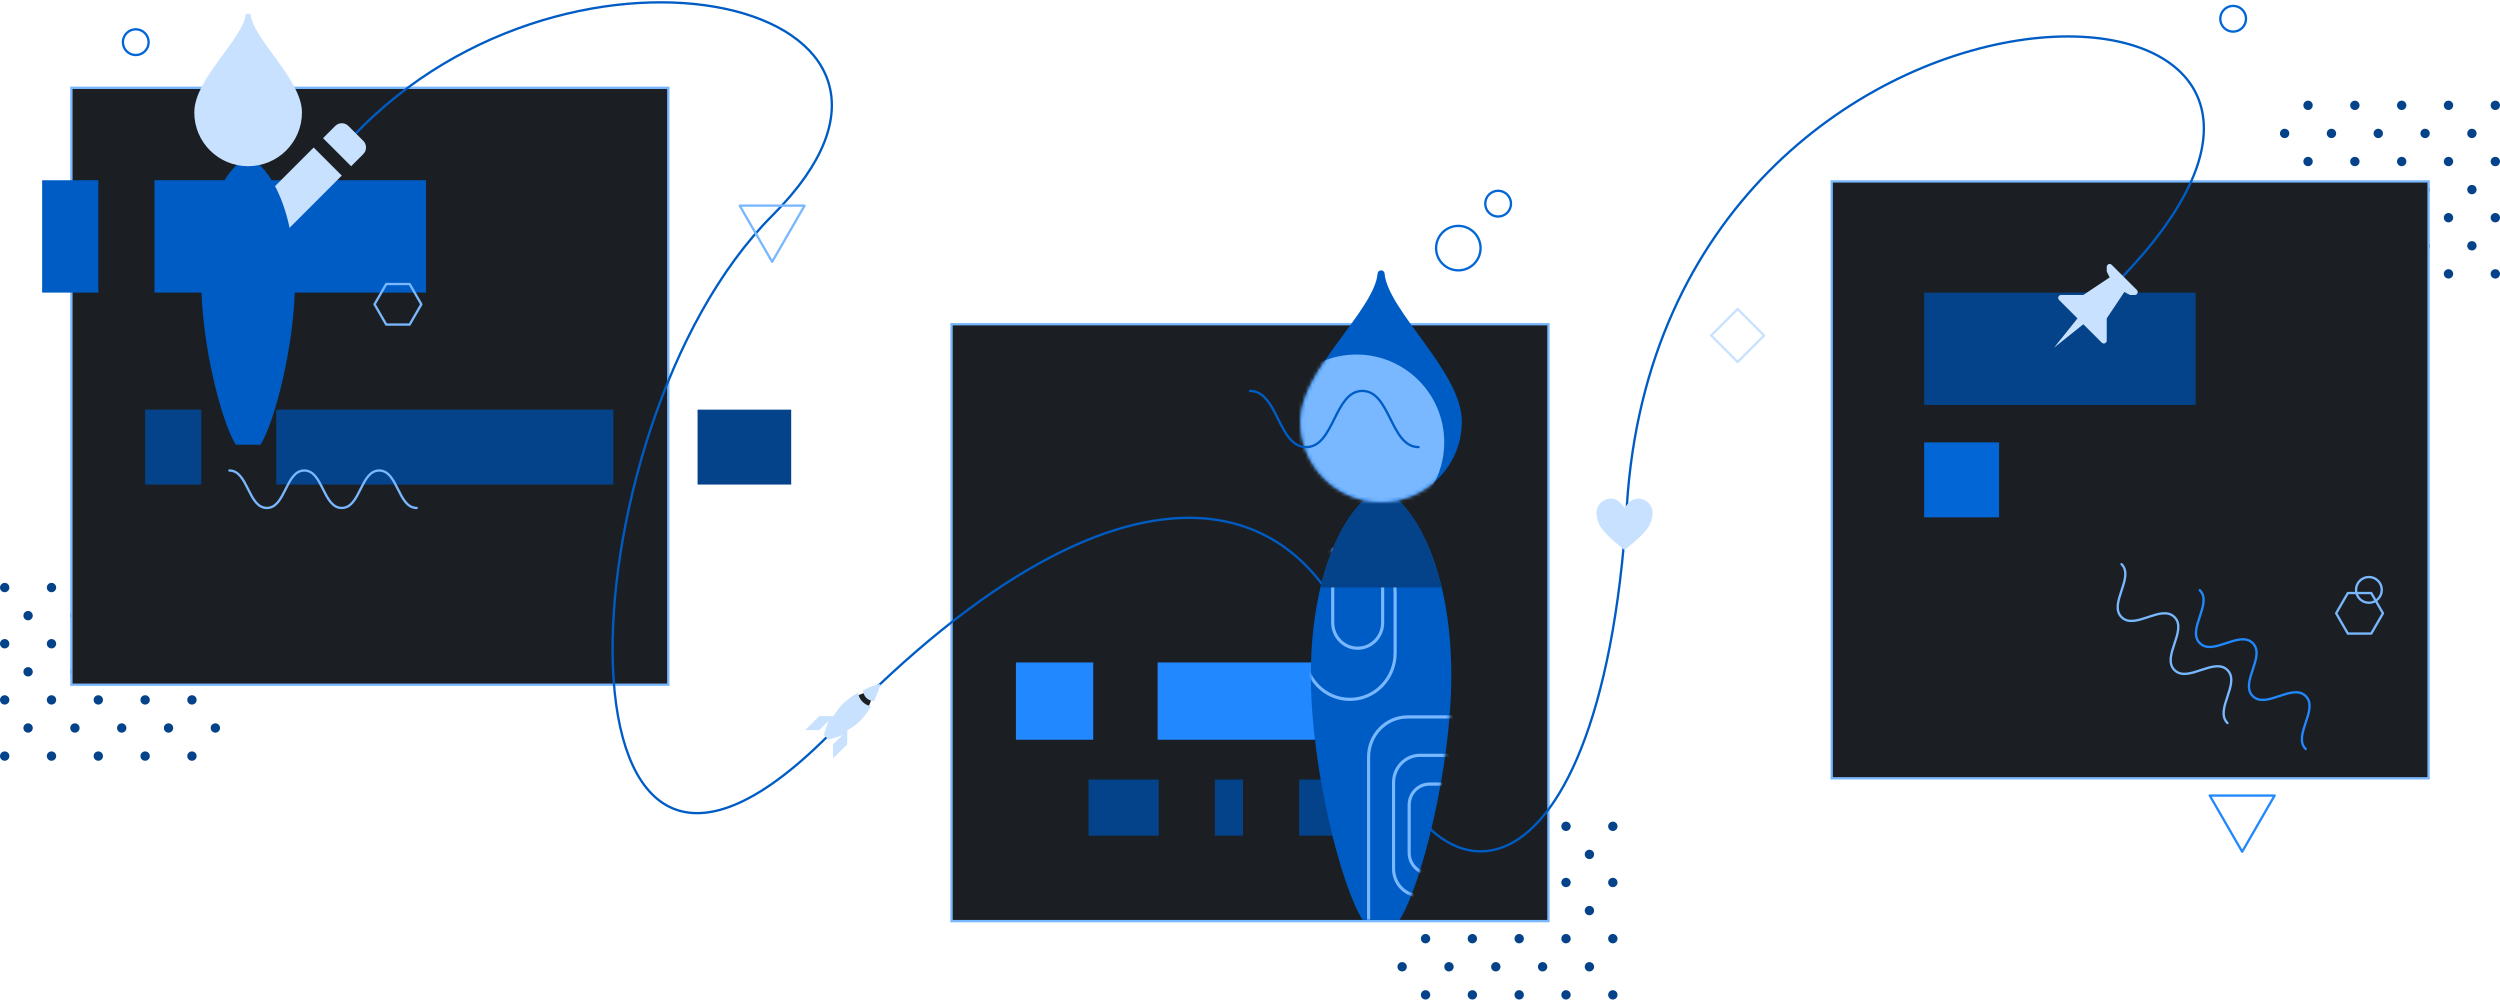 <svg width="100%" viewBox="0 0 1068 427" fill="none" xmlns="http://www.w3.org/2000/svg">
<path d="M1064 45C1064 46.105 1064.9 47 1066 47C1067.1 47 1068 46.105 1068 45C1068 43.895 1067.1 43 1066 43C1064.9 43 1064 43.895 1064 45Z" fill="#044289"/>
<path d="M1044 45C1044 46.105 1044.9 47 1046 47C1047.1 47 1048 46.105 1048 45C1048 43.895 1047.1 43 1046 43C1044.9 43 1044 43.895 1044 45Z" fill="#044289"/>
<path d="M1024 45C1024 46.105 1024.9 47 1026 47C1027.1 47 1028 46.105 1028 45C1028 43.895 1027.1 43 1026 43C1024.9 43 1024 43.895 1024 45Z" fill="#044289"/>
<path d="M1004 45C1004 46.105 1004.9 47 1006 47C1007.1 47 1008 46.105 1008 45C1008 43.895 1007.1 43 1006 43C1004.9 43 1004 43.895 1004 45Z" fill="#044289"/>
<path d="M984 45C984 46.105 984.895 47 986 47C987.105 47 988 46.105 988 45C988 43.895 987.105 43 986 43C984.895 43 984 43.895 984 45Z" fill="#044289"/>
<path d="M1054 57C1054 58.105 1054.9 59 1056 59C1057.1 59 1058 58.105 1058 57C1058 55.895 1057.1 55 1056 55C1054.9 55 1054 55.895 1054 57Z" fill="#044289"/>
<path d="M1034 57C1034 58.105 1034.9 59 1036 59C1037.1 59 1038 58.105 1038 57C1038 55.895 1037.1 55 1036 55C1034.9 55 1034 55.895 1034 57Z" fill="#044289"/>
<path d="M1014 57C1014 58.105 1014.9 59 1016 59C1017.1 59 1018 58.105 1018 57C1018 55.895 1017.1 55 1016 55C1014.9 55 1014 55.895 1014 57Z" fill="#044289"/>
<path d="M994 57C994 58.105 994.895 59 996 59C997.105 59 998 58.105 998 57C998 55.895 997.105 55 996 55C994.895 55 994 55.895 994 57Z" fill="#044289"/>
<path d="M974 57C974 58.105 974.895 59 976 59C977.105 59 978 58.105 978 57C978 55.895 977.105 55 976 55C974.895 55 974 55.895 974 57Z" fill="#044289"/>
<path d="M1064 69C1064 70.105 1064.9 71 1066 71C1067.1 71 1068 70.105 1068 69C1068 67.895 1067.1 67 1066 67C1064.9 67 1064 67.895 1064 69Z" fill="#044289"/>
<path d="M1044 69C1044 70.105 1044.9 71 1046 71C1047.1 71 1048 70.105 1048 69C1048 67.895 1047.1 67 1046 67C1044.9 67 1044 67.895 1044 69Z" fill="#044289"/>
<path d="M1024 69C1024 70.105 1024.9 71 1026 71C1027.1 71 1028 70.105 1028 69C1028 67.895 1027.1 67 1026 67C1024.9 67 1024 67.895 1024 69Z" fill="#044289"/>
<path d="M1004 69C1004 70.105 1004.9 71 1006 71C1007.1 71 1008 70.105 1008 69C1008 67.895 1007.1 67 1006 67C1004.9 67 1004 67.895 1004 69Z" fill="#044289"/>
<path d="M984 69C984 70.105 984.895 71 986 71C987.105 71 988 70.105 988 69C988 67.895 987.105 67 986 67C984.895 67 984 67.895 984 69Z" fill="#044289"/>
<path d="M1054 81C1054 82.105 1054.9 83 1056 83C1057.1 83 1058 82.105 1058 81C1058 79.895 1057.1 79 1056 79C1054.9 79 1054 79.895 1054 81Z" fill="#044289"/>
<path d="M1034 81C1034 82.105 1034.9 83 1036 83C1037.1 83 1038 82.105 1038 81C1038 79.895 1037.1 79 1036 79C1034.9 79 1034 79.895 1034 81Z" fill="#044289"/>
<path d="M1014 81C1014 82.105 1014.9 83 1016 83C1017.1 83 1018 82.105 1018 81C1018 79.895 1017.1 79 1016 79C1014.9 79 1014 79.895 1014 81Z" fill="#044289"/>
<path d="M994 81C994 82.105 994.895 83 996 83C997.105 83 998 82.105 998 81C998 79.895 997.105 79 996 79C994.895 79 994 79.895 994 81Z" fill="#044289"/>
<path d="M974 81C974 82.105 974.895 83 976 83C977.105 83 978 82.105 978 81C978 79.895 977.105 79 976 79C974.895 79 974 79.895 974 81Z" fill="#044289"/>
<path d="M1064 93C1064 94.105 1064.9 95 1066 95C1067.1 95 1068 94.105 1068 93C1068 91.895 1067.1 91 1066 91C1064.9 91 1064 91.895 1064 93Z" fill="#044289"/>
<path d="M1044 93C1044 94.105 1044.9 95 1046 95C1047.1 95 1048 94.105 1048 93C1048 91.895 1047.1 91 1046 91C1044.9 91 1044 91.895 1044 93Z" fill="#044289"/>
<path d="M1024 93C1024 94.105 1024.9 95 1026 95C1027.1 95 1028 94.105 1028 93C1028 91.895 1027.1 91 1026 91C1024.9 91 1024 91.895 1024 93Z" fill="#044289"/>
<path d="M1004 93C1004 94.105 1004.9 95 1006 95C1007.1 95 1008 94.105 1008 93C1008 91.895 1007.1 91 1006 91C1004.9 91 1004 91.895 1004 93Z" fill="#044289"/>
<path d="M984 93C984 94.105 984.895 95 986 95C987.105 95 988 94.105 988 93C988 91.895 987.105 91 986 91C984.895 91 984 91.895 984 93Z" fill="#044289"/>
<path d="M1054 105C1054 106.105 1054.9 107 1056 107C1057.1 107 1058 106.105 1058 105C1058 103.895 1057.1 103 1056 103C1054.9 103 1054 103.895 1054 105Z" fill="#044289"/>
<path d="M1034 105C1034 106.105 1034.9 107 1036 107C1037.1 107 1038 106.105 1038 105C1038 103.895 1037.1 103 1036 103C1034.9 103 1034 103.895 1034 105Z" fill="#044289"/>
<path d="M1014 105C1014 106.105 1014.9 107 1016 107C1017.1 107 1018 106.105 1018 105C1018 103.895 1017.1 103 1016 103C1014.9 103 1014 103.895 1014 105Z" fill="#044289"/>
<path d="M994 105C994 106.105 994.895 107 996 107C997.105 107 998 106.105 998 105C998 103.895 997.105 103 996 103C994.895 103 994 103.895 994 105Z" fill="#044289"/>
<path d="M974 105C974 106.105 974.895 107 976 107C977.105 107 978 106.105 978 105C978 103.895 977.105 103 976 103C974.895 103 974 103.895 974 105Z" fill="#044289"/>
<path d="M1064 117C1064 118.105 1064.9 119 1066 119C1067.1 119 1068 118.105 1068 117C1068 115.895 1067.1 115 1066 115C1064.9 115 1064 115.895 1064 117Z" fill="#044289"/>
<path d="M1044 117C1044 118.105 1044.9 119 1046 119C1047.1 119 1048 118.105 1048 117C1048 115.895 1047.1 115 1046 115C1044.9 115 1044 115.895 1044 117Z" fill="#044289"/>
<path d="M1024 117C1024 118.105 1024.9 119 1026 119C1027.1 119 1028 118.105 1028 117C1028 115.895 1027.1 115 1026 115C1024.9 115 1024 115.895 1024 117Z" fill="#044289"/>
<path d="M1004 117C1004 118.105 1004.9 119 1006 119C1007.1 119 1008 118.105 1008 117C1008 115.895 1007.1 115 1006 115C1004.9 115 1004 115.895 1004 117Z" fill="#044289"/>
<path d="M984 117C984 118.105 984.895 119 986 119C987.105 119 988 118.105 988 117C988 115.895 987.105 115 986 115C984.895 115 984 115.895 984 117Z" fill="#044289"/>
<rect x="782.5" y="77.5" width="255" height="255" fill="#1B1F23" stroke="#79B8FF"/>
<circle cx="954" cy="8.014" r="5.5" stroke="#0366D6"/>
<path d="M4 251C4 252.105 3.105 253 2 253C0.895 253 0 252.105 0 251C0 249.895 0.895 249 2 249C3.105 249 4 249.895 4 251Z" fill="#044289"/>
<path d="M24 251C24 252.105 23.105 253 22 253C20.895 253 20 252.105 20 251C20 249.895 20.895 249 22 249C23.105 249 24 249.895 24 251Z" fill="#044289"/>
<path d="M44 251C44 252.105 43.105 253 42 253C40.895 253 40 252.105 40 251C40 249.895 40.895 249 42 249C43.105 249 44 249.895 44 251Z" fill="#044289"/>
<path d="M64 251C64 252.105 63.105 253 62 253C60.895 253 60 252.105 60 251C60 249.895 60.895 249 62 249C63.105 249 64 249.895 64 251Z" fill="#044289"/>
<path d="M84 251C84 252.105 83.105 253 82 253C80.895 253 80 252.105 80 251C80 249.895 80.895 249 82 249C83.105 249 84 249.895 84 251Z" fill="#044289"/>
<path d="M14 263C14 264.105 13.105 265 12 265C10.895 265 10 264.105 10 263C10 261.895 10.895 261 12 261C13.105 261 14 261.895 14 263Z" fill="#044289"/>
<path d="M34 263C34 264.105 33.105 265 32 265C30.895 265 30 264.105 30 263C30 261.895 30.895 261 32 261C33.105 261 34 261.895 34 263Z" fill="#044289"/>
<path d="M54 263C54 264.105 53.105 265 52 265C50.895 265 50 264.105 50 263C50 261.895 50.895 261 52 261C53.105 261 54 261.895 54 263Z" fill="#044289"/>
<path d="M74 263C74 264.105 73.105 265 72 265C70.895 265 70 264.105 70 263C70 261.895 70.895 261 72 261C73.105 261 74 261.895 74 263Z" fill="#044289"/>
<path d="M94 263C94 264.105 93.105 265 92 265C90.895 265 90 264.105 90 263C90 261.895 90.895 261 92 261C93.105 261 94 261.895 94 263Z" fill="#044289"/>
<path d="M4 275C4 276.105 3.105 277 2 277C0.895 277 0 276.105 0 275C0 273.895 0.895 273 2 273C3.105 273 4 273.895 4 275Z" fill="#044289"/>
<path d="M24 275C24 276.105 23.105 277 22 277C20.895 277 20 276.105 20 275C20 273.895 20.895 273 22 273C23.105 273 24 273.895 24 275Z" fill="#044289"/>
<path d="M44 275C44 276.105 43.105 277 42 277C40.895 277 40 276.105 40 275C40 273.895 40.895 273 42 273C43.105 273 44 273.895 44 275Z" fill="#044289"/>
<path d="M64 275C64 276.105 63.105 277 62 277C60.895 277 60 276.105 60 275C60 273.895 60.895 273 62 273C63.105 273 64 273.895 64 275Z" fill="#044289"/>
<path d="M84 275C84 276.105 83.105 277 82 277C80.895 277 80 276.105 80 275C80 273.895 80.895 273 82 273C83.105 273 84 273.895 84 275Z" fill="#044289"/>
<path d="M14 287C14 288.105 13.105 289 12 289C10.895 289 10 288.105 10 287C10 285.895 10.895 285 12 285C13.105 285 14 285.895 14 287Z" fill="#044289"/>
<path d="M34 287C34 288.105 33.105 289 32 289C30.895 289 30 288.105 30 287C30 285.895 30.895 285 32 285C33.105 285 34 285.895 34 287Z" fill="#044289"/>
<path d="M54 287C54 288.105 53.105 289 52 289C50.895 289 50 288.105 50 287C50 285.895 50.895 285 52 285C53.105 285 54 285.895 54 287Z" fill="#044289"/>
<path d="M74 287C74 288.105 73.105 289 72 289C70.895 289 70 288.105 70 287C70 285.895 70.895 285 72 285C73.105 285 74 285.895 74 287Z" fill="#044289"/>
<path d="M94 287C94 288.105 93.105 289 92 289C90.895 289 90 288.105 90 287C90 285.895 90.895 285 92 285C93.105 285 94 285.895 94 287Z" fill="#044289"/>
<path d="M4 299C4 300.105 3.105 301 2 301C0.895 301 0 300.105 0 299C0 297.895 0.895 297 2 297C3.105 297 4 297.895 4 299Z" fill="#044289"/>
<path d="M24 299C24 300.105 23.105 301 22 301C20.895 301 20 300.105 20 299C20 297.895 20.895 297 22 297C23.105 297 24 297.895 24 299Z" fill="#044289"/>
<path d="M44 299C44 300.105 43.105 301 42 301C40.895 301 40 300.105 40 299C40 297.895 40.895 297 42 297C43.105 297 44 297.895 44 299Z" fill="#044289"/>
<path d="M64 299C64 300.105 63.105 301 62 301C60.895 301 60 300.105 60 299C60 297.895 60.895 297 62 297C63.105 297 64 297.895 64 299Z" fill="#044289"/>
<path d="M84 299C84 300.105 83.105 301 82 301C80.895 301 80 300.105 80 299C80 297.895 80.895 297 82 297C83.105 297 84 297.895 84 299Z" fill="#044289"/>
<path d="M14 311C14 312.105 13.105 313 12 313C10.895 313 10 312.105 10 311C10 309.895 10.895 309 12 309C13.105 309 14 309.895 14 311Z" fill="#044289"/>
<path d="M34 311C34 312.105 33.105 313 32 313C30.895 313 30 312.105 30 311C30 309.895 30.895 309 32 309C33.105 309 34 309.895 34 311Z" fill="#044289"/>
<path d="M54 311C54 312.105 53.105 313 52 313C50.895 313 50 312.105 50 311C50 309.895 50.895 309 52 309C53.105 309 54 309.895 54 311Z" fill="#044289"/>
<path d="M74 311C74 312.105 73.105 313 72 313C70.895 313 70 312.105 70 311C70 309.895 70.895 309 72 309C73.105 309 74 309.895 74 311Z" fill="#044289"/>
<path d="M94 311C94 312.105 93.105 313 92 313C90.895 313 90 312.105 90 311C90 309.895 90.895 309 92 309C93.105 309 94 309.895 94 311Z" fill="#044289"/>
<path d="M4 323C4 324.105 3.105 325 2 325C0.895 325 0 324.105 0 323C0 321.895 0.895 321 2 321C3.105 321 4 321.895 4 323Z" fill="#044289"/>
<path d="M24 323C24 324.105 23.105 325 22 325C20.895 325 20 324.105 20 323C20 321.895 20.895 321 22 321C23.105 321 24 321.895 24 323Z" fill="#044289"/>
<path d="M44 323C44 324.105 43.105 325 42 325C40.895 325 40 324.105 40 323C40 321.895 40.895 321 42 321C43.105 321 44 321.895 44 323Z" fill="#044289"/>
<path d="M64 323C64 324.105 63.105 325 62 325C60.895 325 60 324.105 60 323C60 321.895 60.895 321 62 321C63.105 321 64 321.895 64 323Z" fill="#044289"/>
<path d="M84 323C84 324.105 83.105 325 82 325C80.895 325 80 324.105 80 323C80 321.895 80.895 321 82 321C83.105 321 84 321.895 84 323Z" fill="#044289"/>
<rect x="30.5" y="37.514" width="255" height="255" fill="#1B1F23" stroke="#79B8FF"/>
<path fill-rule="evenodd" clip-rule="evenodd" d="M596 303H588L594 289L576 307H584L578 321L596 303V303Z" fill="#C8E1FF"/>
<rect x="62" y="175" width="24" height="32" fill="#044289"/>
<rect x="118" y="175" width="144" height="32" fill="#044289"/>
<rect x="298" y="175" width="40" height="32" fill="#044289"/>
<rect x="18" y="77" width="24" height="48" fill="#005CC5"/>
<rect x="66" y="77" width="116" height="48" fill="#005CC5"/>
<path d="M178 217C170 217 170 201 162 201C154 201 154 217 146 217C138 217 138 201 130 201C122 201 122 217 114 217C106 217 106 201 98 201" stroke="#79B8FF" stroke-linecap="round" stroke-linejoin="round"/>
<path d="M180 130L175 138.66H165L160 130L165 121.34H175L180 130Z" stroke="#79B8FF" stroke-linecap="round" stroke-linejoin="round"/>
<rect x="742.313" y="132" width="16" height="16" transform="rotate(45 742.313 132)" stroke="#C8E1FF" stroke-linejoin="round"/>
<path d="M687 353C687 354.105 687.895 355 689 355C690.105 355 691 354.105 691 353C691 351.895 690.105 351 689 351C687.895 351 687 351.895 687 353Z" fill="#044289"/>
<path d="M667 353C667 354.105 667.895 355 669 355C670.105 355 671 354.105 671 353C671 351.895 670.105 351 669 351C667.895 351 667 351.895 667 353Z" fill="#044289"/>
<path d="M647 353C647 354.105 647.895 355 649 355C650.105 355 651 354.105 651 353C651 351.895 650.105 351 649 351C647.895 351 647 351.895 647 353Z" fill="#044289"/>
<path d="M627 353C627 354.105 627.895 355 629 355C630.105 355 631 354.105 631 353C631 351.895 630.105 351 629 351C627.895 351 627 351.895 627 353Z" fill="#044289"/>
<path d="M607 353C607 354.105 607.895 355 609 355C610.105 355 611 354.105 611 353C611 351.895 610.105 351 609 351C607.895 351 607 351.895 607 353Z" fill="#044289"/>
<path d="M677 365C677 366.105 677.895 367 679 367C680.105 367 681 366.105 681 365C681 363.895 680.105 363 679 363C677.895 363 677 363.895 677 365Z" fill="#044289"/>
<path d="M657 365C657 366.105 657.895 367 659 367C660.105 367 661 366.105 661 365C661 363.895 660.105 363 659 363C657.895 363 657 363.895 657 365Z" fill="#044289"/>
<path d="M637 365C637 366.105 637.895 367 639 367C640.105 367 641 366.105 641 365C641 363.895 640.105 363 639 363C637.895 363 637 363.895 637 365Z" fill="#044289"/>
<path d="M617 365C617 366.105 617.895 367 619 367C620.105 367 621 366.105 621 365C621 363.895 620.105 363 619 363C617.895 363 617 363.895 617 365Z" fill="#044289"/>
<path d="M597 365C597 366.105 597.895 367 599 367C600.105 367 601 366.105 601 365C601 363.895 600.105 363 599 363C597.895 363 597 363.895 597 365Z" fill="#044289"/>
<path d="M687 377C687 378.105 687.895 379 689 379C690.105 379 691 378.105 691 377C691 375.895 690.105 375 689 375C687.895 375 687 375.895 687 377Z" fill="#044289"/>
<path d="M667 377C667 378.105 667.895 379 669 379C670.105 379 671 378.105 671 377C671 375.895 670.105 375 669 375C667.895 375 667 375.895 667 377Z" fill="#044289"/>
<path d="M647 377C647 378.105 647.895 379 649 379C650.105 379 651 378.105 651 377C651 375.895 650.105 375 649 375C647.895 375 647 375.895 647 377Z" fill="#044289"/>
<path d="M627 377C627 378.105 627.895 379 629 379C630.105 379 631 378.105 631 377C631 375.895 630.105 375 629 375C627.895 375 627 375.895 627 377Z" fill="#044289"/>
<path d="M607 377C607 378.105 607.895 379 609 379C610.105 379 611 378.105 611 377C611 375.895 610.105 375 609 375C607.895 375 607 375.895 607 377Z" fill="#044289"/>
<path d="M677 389C677 390.105 677.895 391 679 391C680.105 391 681 390.105 681 389C681 387.895 680.105 387 679 387C677.895 387 677 387.895 677 389Z" fill="#044289"/>
<path d="M657 389C657 390.105 657.895 391 659 391C660.105 391 661 390.105 661 389C661 387.895 660.105 387 659 387C657.895 387 657 387.895 657 389Z" fill="#044289"/>
<path d="M637 389C637 390.105 637.895 391 639 391C640.105 391 641 390.105 641 389C641 387.895 640.105 387 639 387C637.895 387 637 387.895 637 389Z" fill="#044289"/>
<path d="M617 389C617 390.105 617.895 391 619 391C620.105 391 621 390.105 621 389C621 387.895 620.105 387 619 387C617.895 387 617 387.895 617 389Z" fill="#044289"/>
<path d="M597 389C597 390.105 597.895 391 599 391C600.105 391 601 390.105 601 389C601 387.895 600.105 387 599 387C597.895 387 597 387.895 597 389Z" fill="#044289"/>
<path d="M687 401C687 402.105 687.895 403 689 403C690.105 403 691 402.105 691 401C691 399.895 690.105 399 689 399C687.895 399 687 399.895 687 401Z" fill="#044289"/>
<path d="M667 401C667 402.105 667.895 403 669 403C670.105 403 671 402.105 671 401C671 399.895 670.105 399 669 399C667.895 399 667 399.895 667 401Z" fill="#044289"/>
<path d="M647 401C647 402.105 647.895 403 649 403C650.105 403 651 402.105 651 401C651 399.895 650.105 399 649 399C647.895 399 647 399.895 647 401Z" fill="#044289"/>
<path d="M627 401C627 402.105 627.895 403 629 403C630.105 403 631 402.105 631 401C631 399.895 630.105 399 629 399C627.895 399 627 399.895 627 401Z" fill="#044289"/>
<path d="M607 401C607 402.105 607.895 403 609 403C610.105 403 611 402.105 611 401C611 399.895 610.105 399 609 399C607.895 399 607 399.895 607 401Z" fill="#044289"/>
<path d="M677 413C677 414.105 677.895 415 679 415C680.105 415 681 414.105 681 413C681 411.895 680.105 411 679 411C677.895 411 677 411.895 677 413Z" fill="#044289"/>
<path d="M657 413C657 414.105 657.895 415 659 415C660.105 415 661 414.105 661 413C661 411.895 660.105 411 659 411C657.895 411 657 411.895 657 413Z" fill="#044289"/>
<path d="M637 413C637 414.105 637.895 415 639 415C640.105 415 641 414.105 641 413C641 411.895 640.105 411 639 411C637.895 411 637 411.895 637 413Z" fill="#044289"/>
<path d="M617 413C617 414.105 617.895 415 619 415C620.105 415 621 414.105 621 413C621 411.895 620.105 411 619 411C617.895 411 617 411.895 617 413Z" fill="#044289"/>
<path d="M597 413C597 414.105 597.895 415 599 415C600.105 415 601 414.105 601 413C601 411.895 600.105 411 599 411C597.895 411 597 411.895 597 413Z" fill="#044289"/>
<path d="M687 425C687 426.105 687.895 427 689 427C690.105 427 691 426.105 691 425C691 423.895 690.105 423 689 423C687.895 423 687 423.895 687 425Z" fill="#044289"/>
<path d="M667 425C667 426.105 667.895 427 669 427C670.105 427 671 426.105 671 425C671 423.895 670.105 423 669 423C667.895 423 667 423.895 667 425Z" fill="#044289"/>
<path d="M647 425C647 426.105 647.895 427 649 427C650.105 427 651 426.105 651 425C651 423.895 650.105 423 649 423C647.895 423 647 423.895 647 425Z" fill="#044289"/>
<path d="M627 425C627 426.105 627.895 427 629 427C630.105 427 631 426.105 631 425C631 423.895 630.105 423 629 423C627.895 423 627 423.895 627 425Z" fill="#044289"/>
<path d="M607 425C607 426.105 607.895 427 609 427C610.105 427 611 426.105 611 425C611 423.895 610.105 423 609 423C607.895 423 607 423.895 607 425Z" fill="#044289"/>
<rect x="406.5" y="138.5" width="255" height="255" fill="#1B1F23" stroke="#79B8FF"/>
<rect width="116" height="48" transform="matrix(-1 0 0 1 938 125)" fill="#044289"/>
<rect width="32" height="32" transform="matrix(-1 0 0 1 854 189)" fill="#0366D6"/>
<path d="M1018 262L1013 270.66H1003L998 262L1003 253.34H1013L1018 262Z" stroke="#79B8FF" stroke-linecap="round" stroke-linejoin="round"/>
<path d="M971.713 339.856L957.857 363.856L944 339.856L971.713 339.856Z" stroke="#2188FF" stroke-linecap="round" stroke-linejoin="round"/>
<circle cx="1012" cy="252" r="5.5" stroke="#79B8FF"/>
<path d="M985 320C979.343 314.343 990.657 303.029 985 297.373C979.343 291.716 968.03 303.029 962.373 297.373C956.716 291.716 968.03 280.402 962.373 274.745C956.716 269.088 945.402 280.402 939.745 274.745C934.088 269.088 945.402 257.775 939.745 252.118" stroke="#2188FF" stroke-linecap="round" stroke-linejoin="round"/>
<path d="M951.569 308.882C945.912 303.225 957.225 291.912 951.569 286.255C945.912 280.598 934.598 291.912 928.941 286.255C923.284 280.598 934.598 269.284 928.941 263.627C923.284 257.971 911.971 269.284 906.314 263.627C900.657 257.971 911.971 246.657 906.314 241" stroke="#79B8FF" stroke-linecap="round" stroke-linejoin="round"/>
<path d="M151 58.014C245 -40.986 421 1.014 330 92.014C239 183.014 230.256 442.231 357 311.014C484.5 179.014 567.5 208.014 585 298.514C603.341 393.366 683.384 399.698 695 216.014C711 -36.986 1054.5 -29.486 903 122.014" stroke="#005CC5"/>
<path fill-rule="evenodd" clip-rule="evenodd" d="M900 114.014V116.014L901.25 118.514L890 126.014H880.5C879.4 126.014 878.825 127.339 879.65 128.164L887.5 136.014L877.5 148.514L890 138.514L897.85 146.364C898.675 147.189 900 146.589 900 145.514V136.014L907.5 124.764L910 126.014H912C913.1 126.014 913.675 124.689 912.85 123.864L902.15 113.164C901.325 112.339 900 112.939 900 114.014V114.014Z" fill="#C8E1FF"/>
<ellipse cx="363.305" cy="304.896" rx="11.79" ry="4.337" transform="rotate(-44.824 363.305 304.896)" fill="#1B1F23"/>
<path fill-rule="evenodd" clip-rule="evenodd" d="M368.412 299.747C367.877 299.202 367.482 298.639 367.168 297.976C366.853 297.353 366.639 296.652 366.506 295.93C365.34 296.58 364.173 297.31 363.026 298.16C361.858 299.03 360.73 300.02 359.62 301.09C358.208 302.478 356.929 304.687 356.018 305.959L350.018 305.907L343.966 311.874L349.965 311.927L354 307.962C353.307 309.496 351.908 313.904 351.948 313.944L353.93 315.961C353.97 316.002 358.401 314.72 359.948 314.014L355.913 317.979L355.86 323.979L361.913 318.031L361.965 312.031C363.253 311.143 365.484 309.882 366.896 308.514C368.005 307.424 369.015 306.273 369.865 305.14C370.755 303.988 371.506 302.834 372.175 301.72C371.457 301.554 370.779 301.328 370.121 301.022C369.504 300.697 368.948 300.292 368.412 299.747V299.747ZM376.139 292.154C376.139 292.154 375.952 292.913 375.52 294.269C375.108 295.665 374.393 297.419 373.354 299.57C371.956 299.398 370.82 298.888 370.047 298.101C369.274 297.315 368.803 296.21 368.675 294.809C370.844 293.788 372.591 293.083 373.974 292.695C375.378 292.308 376.139 292.154 376.139 292.154V292.154Z" fill="#C8E1FF"/>
<path fill-rule="evenodd" clip-rule="evenodd" d="M102 95.014V107.014H114L146 75.014L134 63.014L102 95.014V95.014ZM114 103.014H106V95.014H110V99.014H114V103.014V103.014ZM155.2 65.814L150 71.014L138 59.014L143.2 53.814C144.76 52.254 147.28 52.254 148.84 53.814L155.2 60.174C156.76 61.734 156.76 64.254 155.2 65.814V65.814Z" fill="#C8E1FF"/>
<path fill-rule="evenodd" clip-rule="evenodd" d="M700 213C698.06 213 696.62 213.84 695.6 215C694.58 216.16 694.04 216.84 694 217C693.96 216.84 693.44 216.16 692.4 215C691.36 213.84 690.06 213 688 213C684.736 213.172 682.093 215.665 682 219C682 220.04 682.18 222.04 683.34 224.34C684.5 226.64 688.02 230.22 694 235C699.96 230.22 703.54 226.66 704.68 224.34C705.82 222.02 706 220 706 219C705.906 215.62 703.316 213.175 700 213Z" fill="#C8E1FF"/>
<path d="M343.713 87.856L329.856 111.856L316 87.856L343.713 87.856Z" stroke="#79B8FF" stroke-linecap="round" stroke-linejoin="round"/>
<circle cx="58" cy="18.014" r="5.5" stroke="#0366D6"/>
<circle cx="623" cy="106" r="9.5" stroke="#0366D6"/>
<circle cx="640" cy="87" r="5.5" stroke="#0366D6"/>
<rect x="465" y="333" width="30" height="24" fill="#044289"/>
<rect x="555" y="333" width="30" height="24" fill="#044289"/>
<rect x="519" y="333" width="12" height="24" fill="#044289"/>
<rect x="434" y="283" width="33.024" height="33.016" fill="#2188FF"/>
<rect x="494.543" y="283" width="88.063" height="33.016" fill="#2188FF"/>
  <g id="brush" transform="translate(431,108) scale(1.5)">
    <rect fill="transparent" x="81" y="3" width="50" height="190" />
    <path fill-rule="evenodd" clip-rule="evenodd" d="M111.247 190C117.29 180.642 126 146.951 126 120.351C126 85.405 112.136 68.001 106 68.001C99.864 68.001 86 85.405 86 120.351C86 146.951 94.71 180.642 100.753 190H111.247Z" fill="#005CC5"/>
    <g mask="url(#mask0)">
      <path fill-rule="evenodd" clip-rule="evenodd" d="M106.889 90.761C106.889 86.487 103.506 83.022 99.334 83.022C95.161 83.022 91.778 86.487 91.778 90.761V105.328C91.778 109.602 95.161 113.067 99.334 113.067C103.506 113.067 106.889 109.602 106.889 105.328V90.761ZM99.334 83.933C103.016 83.933 106 86.99 106 90.761V105.328C106 109.099 103.016 112.157 99.334 112.157C95.652 112.157 92.667 109.099 92.667 105.328V90.761C92.667 86.99 95.652 83.933 99.334 83.933Z" fill="#79B8FF"/>
      <path fill-rule="evenodd" clip-rule="evenodd" d="M110.445 96.679C110.445 89.136 104.475 83.022 97.111 83.022C89.748 83.022 83.778 89.136 83.778 96.679V113.977C83.778 121.52 89.748 127.634 97.111 127.634C104.475 127.634 110.445 121.52 110.445 113.977V96.679ZM97.111 83.933C103.984 83.933 109.556 89.639 109.556 96.679V113.977C109.556 121.017 103.984 126.724 97.111 126.724C90.239 126.724 84.667 121.017 84.667 113.977V96.679C84.667 89.639 90.239 83.933 97.111 83.933Z" fill="#79B8FF"/>
      <path fill-rule="evenodd" clip-rule="evenodd" d="M126 131.731H113.556C107.174 131.731 102 137.03 102 143.567V196.373C102 202.91 107.174 208.209 113.556 208.209H126C132.382 208.209 137.556 202.91 137.556 196.373V143.567C137.556 137.03 132.382 131.731 126 131.731ZM126 132.642C131.891 132.642 136.667 137.533 136.667 143.567V196.373C136.667 202.407 131.891 207.298 126 207.298H113.556C107.665 207.298 102.889 202.407 102.889 196.373V143.567C102.889 137.533 107.665 132.642 113.556 132.642H126Z" fill="#79B8FF"/>
      <path fill-rule="evenodd" clip-rule="evenodd" d="M124.223 142.657H117.111C112.693 142.657 109.111 146.325 109.111 150.851V175.433C109.111 179.958 112.693 183.627 117.111 183.627H124.223C128.641 183.627 132.223 179.958 132.223 175.433V150.851C132.223 146.325 128.641 142.657 124.223 142.657ZM124.223 143.567C128.15 143.567 131.334 146.828 131.334 150.851V175.433C131.334 179.455 128.15 182.716 124.223 182.716H117.111C113.184 182.716 110 179.455 110 175.433V150.851C110 146.828 113.184 143.567 117.111 143.567H124.223Z" fill="#79B8FF"/>
      <path fill-rule="evenodd" clip-rule="evenodd" d="M124.223 150.851H119.778C116.342 150.851 113.556 153.704 113.556 157.224V170.88C113.556 174.4 116.342 177.254 119.778 177.254H124.223C127.659 177.254 130.445 174.4 130.445 170.88V157.224C130.445 153.704 127.659 150.851 124.223 150.851ZM124.223 151.761C127.168 151.761 129.556 154.207 129.556 157.224V170.88C129.556 173.897 127.168 176.343 124.223 176.343H119.778C116.833 176.343 114.445 173.897 114.445 170.88V157.224C114.445 154.207 116.833 151.761 119.778 151.761H124.223Z" fill="#79B8FF"/>
    </g>
    <path fill-rule="evenodd" clip-rule="evenodd" d="M123.26 95.313H88.74C93.097 77.087 101.566 68 106 68C110.434 68 118.903 77.087 123.26 95.313Z" fill="#044289"/>
    <path d="M128 48.057C128 60.176 118.15 70 106 70C93.85 70 84 60.176 84 48.057C84 33.886 105.083 16.971 106 6C106.917 16.971 128 34.343 128 48.057Z" fill="#005CC5" stroke="#005CC5" stroke-width="2" stroke-linecap="round" stroke-linejoin="round"/>
    <g mask="url(#mask1)">
      <circle cx="98.986" cy="53.971" r="24" fill="#79B8FF" stroke="#79B8FF" stroke-width="2"/>
    </g>
  </g>
  <mask id="mask0" style="mask-type: alpha" maskUnits="userSpaceOnUse" x="86" y="68" width="40" height="122">
    <path fill-rule="evenodd" clip-rule="evenodd" d="M111.247 190C117.29 180.642 126 146.951 126 120.351C126 85.405 112.136 68.001 106 68.001C99.864 68.001 86 85.405 86 120.351C86 146.951 94.71 180.642 100.753 190H111.247Z" fill="#005CC5"/>
  </mask>
  <mask id="mask1" style="mask-type: alpha" maskUnits="userSpaceOnUse" x="83" y="5" width="46" height="67">
    <path d="M128 48.057C128 60.176 118.15 70 106 70C93.85 70 84 60.176 84 48.057C84 33.886 105.083 16.971 106 6C106.917 16.971 128 34.343 128 48.057Z" fill="#C8E1FF" stroke="#C8E1FF" stroke-width="2"/>
  </mask>
<path d="M534 167C546 167 546 191 558 191C570 191 570 167 582 167C594 167 594 191 606 191" stroke="#005CC5" stroke-linecap="round"/>
</svg>
